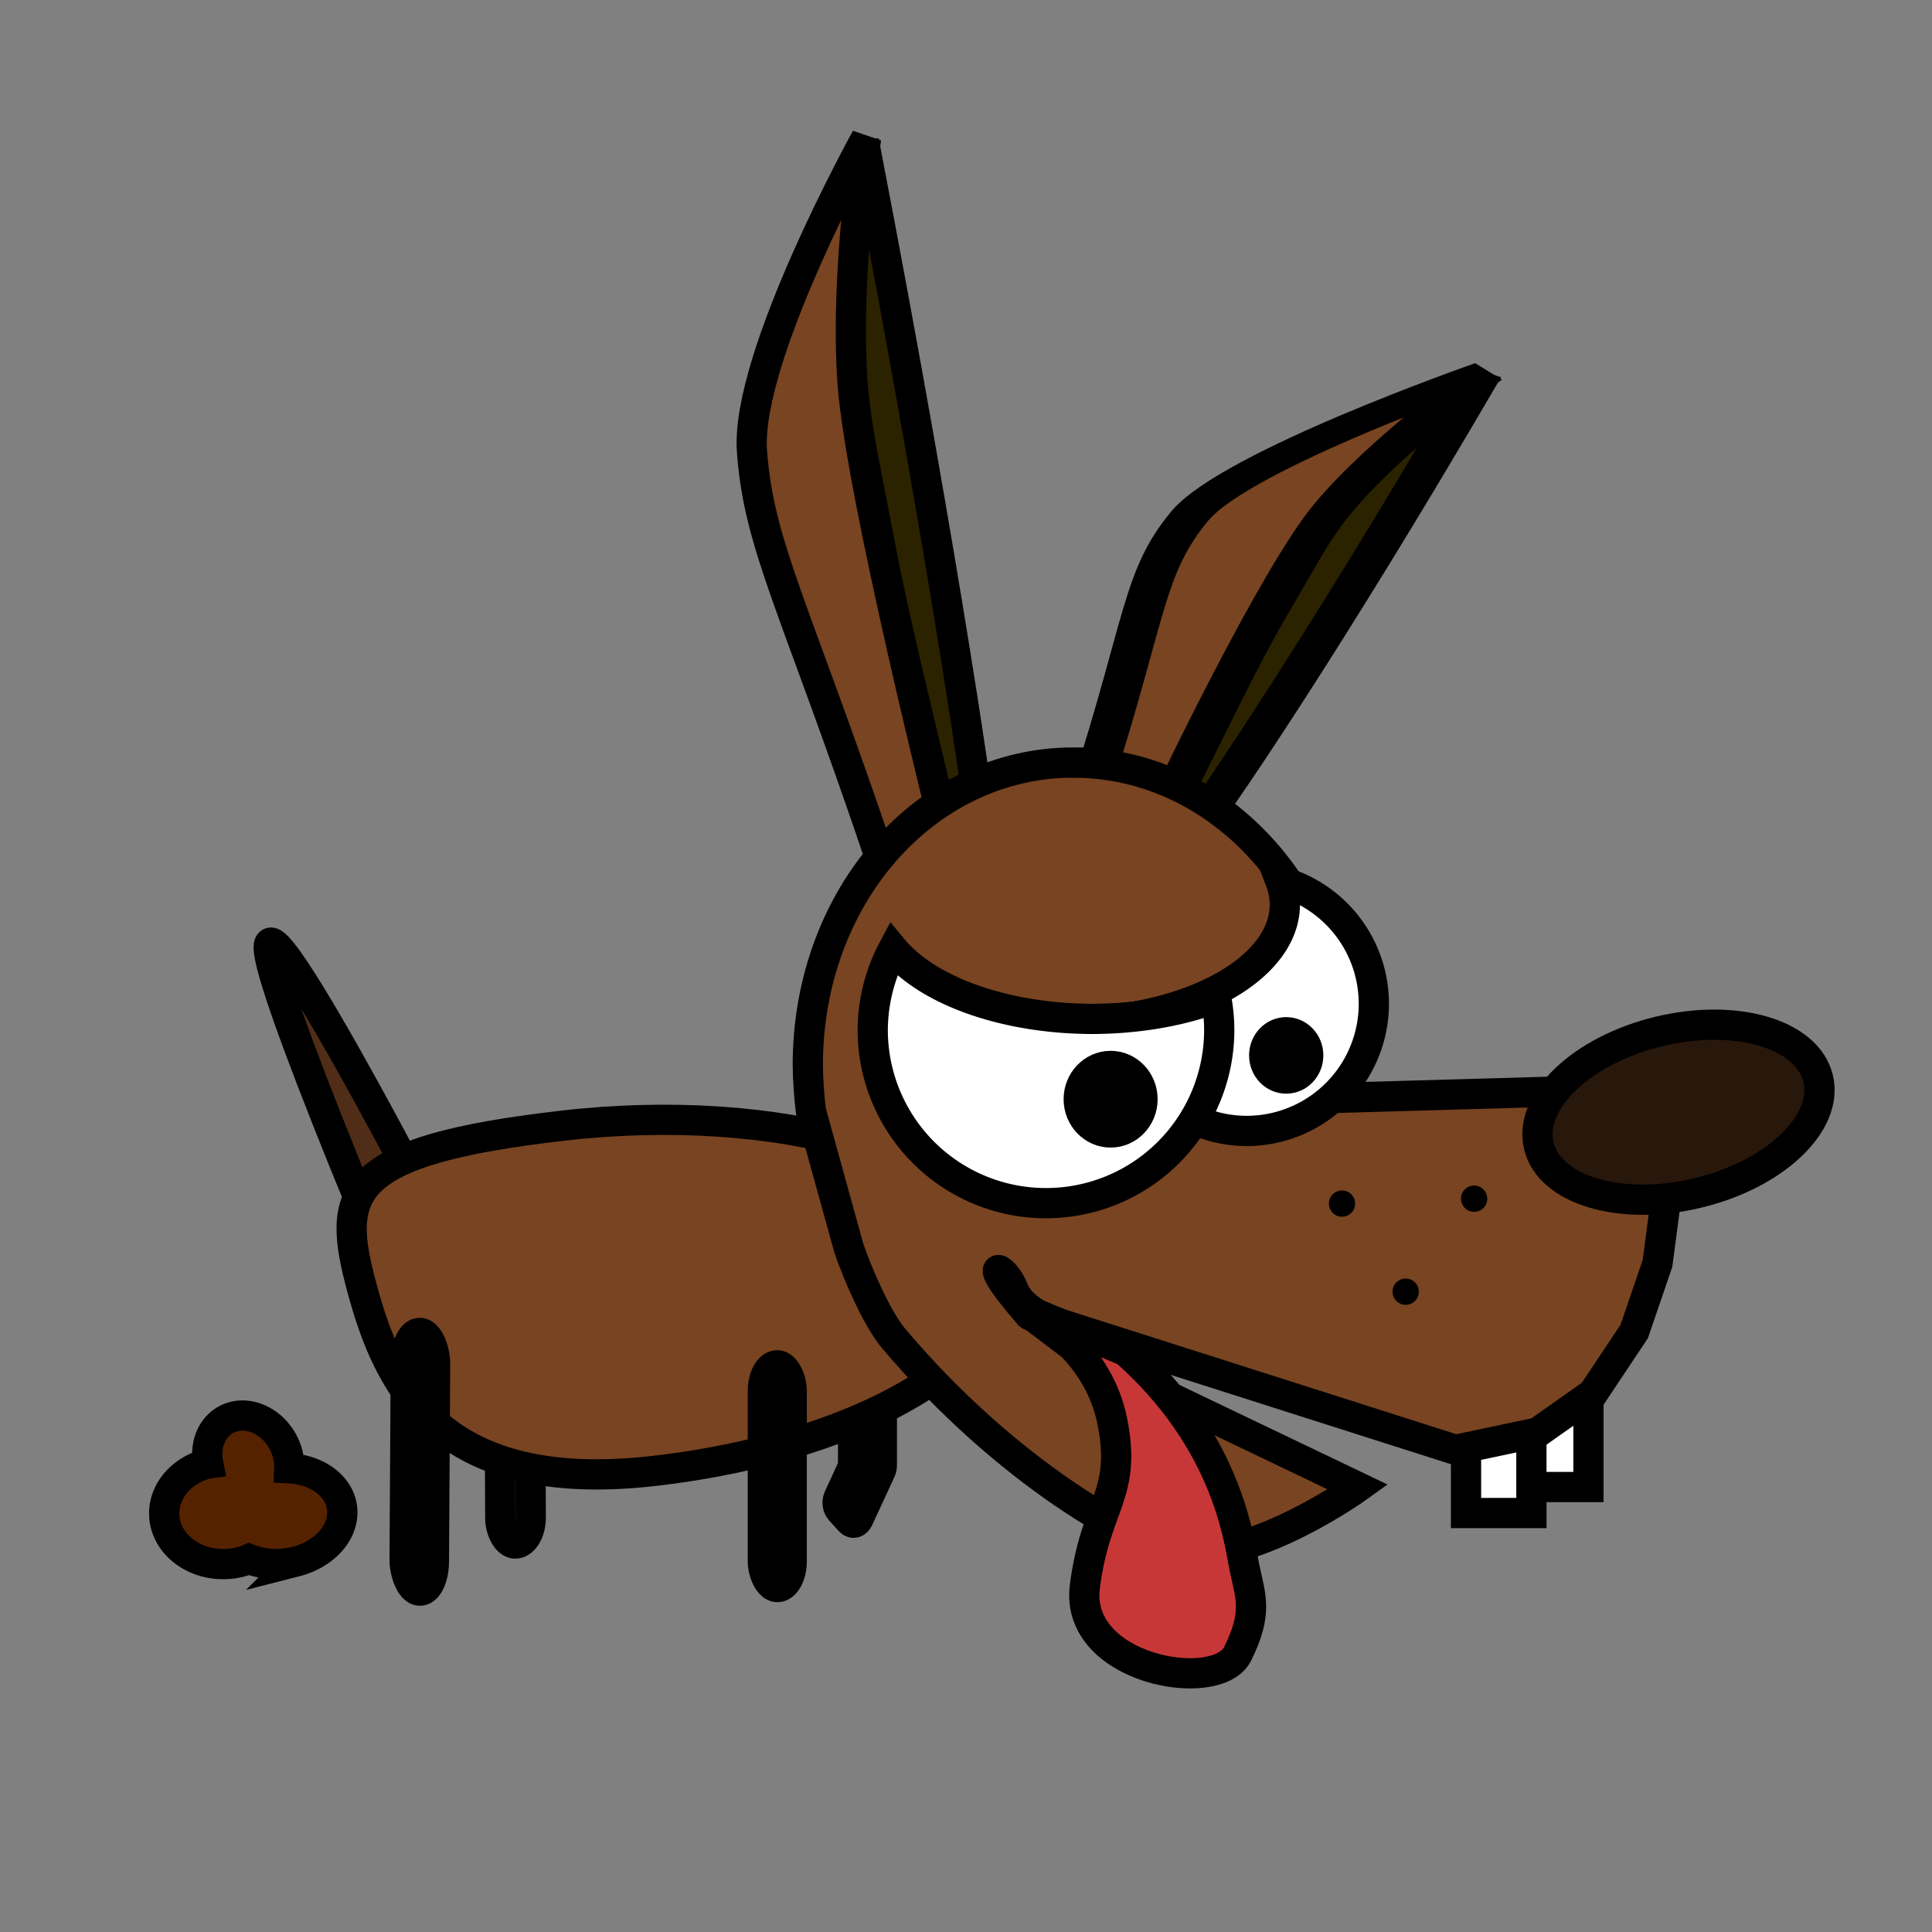 <?xml version="1.0" encoding="UTF-8" standalone="no"?>
<!-- Created with Inkscape (http://www.inkscape.org/) -->

<svg
   width="64"
   height="64"
   viewBox="0 0 16.933 16.933"
   version="1.1"
   id="svg1"
   xml:space="preserve"
   xmlns="http://www.w3.org/2000/svg"
   xmlns:svg="http://www.w3.org/2000/svg"><rect x="0" y="0" width="16.933" height="16.933" fill="#808080" stroke="none"/><defs
     id="defs1" /><g
     id="layer1"><rect
       style="fill:#ffffff;fill-opacity:1;stroke:#000000;stroke-width:0.265;stroke-dasharray:none;stroke-dashoffset:0"
       id="rect30-4-8"
       width="0.739"
       height="1.198"
       x="13.183"
       y="11.835"
       ry="0" /><rect
       style="fill:#ffffff;fill-opacity:1;stroke:#000000;stroke-width:0.265;stroke-dasharray:none;stroke-dashoffset:0"
       id="rect30-7"
       width="0.573"
       height="1.401"
       x="12.849"
       y="11.86"
       ry="0" /><g
       id="g8-3"
       transform="matrix(1.45,0.273,-0.492,0.804,-7.357,-2.493)"
       style="stroke-width:0.232;stroke-dasharray:none"><path
         style="fill:#2b2200;stroke:#000000;stroke-width:0.232;stroke-dasharray:none;stroke-dashoffset:0"
         d="m 14.764,2.162 c 0.045,3.088 -0.029,4.706 -0.029,4.706 l -0.243,0.01 -0.092,-1.599 -0.022,-1.454 0.078,-0.89 z"
         id="path5-3" /><path
         style="fill:#784421;fill-opacity:1;stroke:#000000;stroke-width:0.232;stroke-dasharray:none;stroke-dashoffset:0"
         d="M 14.022,6.933 C 13.754,5.165 13.586,4.729 13.653,4.091 c 0.067,-0.638 1.13,-1.947 1.13,-1.947 0,0 -0.302,0.873 -0.38,1.611 -0.078,0.738 0.09,3.122 0.09,3.122 z"
         id="path4-6-5" /></g><g
       id="g8"
       transform="matrix(1.277,-0.227,0.227,1.277,-11.773,1.828)"
       style="stroke-width:0.204;stroke-dasharray:none"><path
         style="fill:#2b2200;stroke:#000000;stroke-width:0.204;stroke-dasharray:none;stroke-dashoffset:0"
         d="m 14.764,2.162 c 0.045,3.088 -0.029,4.706 -0.029,4.706 l -0.243,0.01 -0.092,-1.599 -0.022,-1.454 0.078,-0.89 z"
         id="path5" /><path
         style="fill:#784421;fill-opacity:1;stroke:#000000;stroke-width:0.204;stroke-dasharray:none;stroke-dashoffset:0"
         d="M 14.022,6.933 C 13.754,5.165 13.586,4.729 13.653,4.091 c 0.067,-0.638 1.13,-1.947 1.13,-1.947 0,0 -0.302,0.873 -0.38,1.611 -0.078,0.738 0.09,3.122 0.09,3.122 z"
         id="path4-6" /></g><path
       style="fill:#502d16;fill-opacity:1;stroke:#000000;stroke-width:0.265;stroke-dasharray:none;stroke-dashoffset:0"
       d="M 3.198,10.634 C 1.118,5.573 3.541,10.183 3.541,10.183 Z"
       id="path8" /><path
       id="rect7-8-8-4"
       style="fill:#502d16;fill-opacity:1;stroke:#000000;stroke-width:0.265;stroke-dasharray:none;stroke-dashoffset:0"
       d="m 7.538,12.161 c -0.034,-10e-7 -0.061,0.039 -0.061,0.088 l -3e-7,0.582 c 2e-7,0.006 2.537e-4,0.012 0.001,0.018 l -0.127,0.276 c -0.017,0.036 -0.011,0.085 0.013,0.111 l 0.086,0.095 c 0.024,0.026 0.056,0.018 0.073,-0.018 l 0.197,-0.426 c 0.007,-0.016 0.01,-0.034 0.009,-0.052 -2.68e-5,-5.05e-4 3.25e-5,-10e-4 -4e-7,-0.002 2.35e-5,-10e-4 2e-7,-0.002 3e-7,-0.003 l -10e-8,-0.582 c -2e-7,-0.049 -0.027,-0.088 -0.061,-0.088 z" /><rect
       style="fill:#502d16;fill-opacity:1;stroke:#000000;stroke-width:0.265;stroke-dasharray:none;stroke-dashoffset:0"
       id="rect7-3"
       width="0.267"
       height="1.933"
       x="4.331"
       y="11.698"
       ry="0.224"
       transform="matrix(1,-0.023,0.004,1,0,0)" /><path
       id="path7"
       style="fill:#784421;stroke:#000000;stroke-width:0.265;stroke-dasharray:none"
       d="M 8.781,10.98 C 9.006,11.815 7.645,12.671 5.74,12.891 3.836,13.112 3.397,12.123 3.172,11.287 2.946,10.452 3.018,10.087 4.923,9.867 6.827,9.646 8.555,10.144 8.781,10.98 Z" /><path
       id="path9"
       style="fill:#784421;stroke:#000000;stroke-width:0.265;stroke-dasharray:none"
       d="m 9.41,6.683 c -1.303,9.66e-5 -2.33,1.182 -2.33,2.651 4.553e-4,0.119 0.012,0.284 0.027,0.403 L 7.44,10.941 c 0.083,0.242 0.252,0.623 0.39,0.787 0.984,1.171 2.143,1.83 2.552,1.876 0.629,0.071 1.52,-0.57 1.52,-0.57 L 9.533,11.9 8.994,11.491 c -0.314,-0.364 -0.27,-0.406 -0.195,-0.325 0.028,0.03 0.061,0.078 0.081,0.132 0.058,0.157 0.262,0.248 0.29,0.265 l 3.587,1.144 0.719,-0.152 0.485,-0.342 0.362,-0.543 0.204,-0.596 0.203,-1.538 -2.979,0.085 c 0.01,-0.092 0.016,-0.185 0.018,-0.278 -5.9e-5,-1.469 -1.057,-2.659 -2.36,-2.659 z" /><path
       id="path1-1"
       style="fill:#ffffff;stroke:#000000;stroke-width:0.265;stroke-dasharray:none"
       d="M 11.222,7.723 A 1.918,1.034 0 0 1 11.261,7.929 1.918,1.034 0 0 1 9.821,8.93 1.115,1.115 0 0 0 10.926,9.912 1.115,1.115 0 0 0 12.041,8.797 1.115,1.115 0 0 0 11.222,7.723 Z" /><path
       id="path1"
       style="fill:#ffffff;stroke:#000000;stroke-width:0.265;stroke-dasharray:none"
       d="M 7.828,8.319 A 1.518,1.518 0 0 0 7.649,9.026 1.518,1.518 0 0 0 9.167,10.545 1.518,1.518 0 0 0 10.686,9.026 1.518,1.518 0 0 0 10.659,8.746 1.918,1.034 0 0 1 9.575,8.93 1.918,1.034 0 0 1 7.828,8.319 Z" /><ellipse
       style="fill:#000000;stroke:#000000;stroke-width:0.272;stroke-dasharray:none"
       id="path2"
       cx="9.734"
       cy="9.634"
       rx="0.276"
       ry="0.288" /><ellipse
       style="fill:#000000;stroke:#000000;stroke-width:0.215;stroke-dasharray:none"
       id="path2-6"
       cx="11.273"
       cy="9.25"
       rx="0.218"
       ry="0.228" /><ellipse
       style="fill:#28170b;stroke:#000000;stroke-width:0.265;stroke-dasharray:none;stroke-dashoffset:0"
       id="path6"
       cx="12.02"
       cy="12.921"
       rx="1.259"
       ry="0.728"
       transform="rotate(-13.54)" /><rect
       style="fill:#502d16;fill-opacity:1;stroke:#000000;stroke-width:0.265;stroke-dasharray:none;stroke-dashoffset:0"
       id="rect7-0"
       width="0.257"
       height="2.259"
       x="3.631"
       y="11.532"
       ry="0.262"
       transform="matrix(0.999,0.04,-0.006,1,0,0)" /><rect
       style="fill:#502d16;stroke:#000000;stroke-width:0.265;stroke-dasharray:none;stroke-dashoffset:0"
       id="rect7-8"
       width="0.253"
       height="1.944"
       x="6.686"
       y="11.966"
       ry="0.226" /><circle
       style="fill:#000000;fill-opacity:1;stroke:#000000;stroke-width:0.049;stroke-dasharray:none;stroke-dashoffset:0"
       id="path10-0"
       cx="11.762"
       cy="10.549"
       r="0.091" /><circle
       style="fill:#000000;fill-opacity:1;stroke:#000000;stroke-width:0.049;stroke-dasharray:none;stroke-dashoffset:0"
       id="path10-0-9"
       cx="12.92"
       cy="10.506"
       r="0.091" /><circle
       style="fill:#000000;fill-opacity:1;stroke:#000000;stroke-width:0.049;stroke-dasharray:none;stroke-dashoffset:0"
       id="path10-0-9-1"
       cx="12.32"
       cy="11.321"
       r="0.091" /><path
       style="fill:#c83737;fill-opacity:1;stroke:#000000;stroke-width:0.265;stroke-dasharray:none;stroke-dashoffset:0"
       d="m 9.865,11.842 c 0.86,0.761 0.986,1.586 1.04,1.888 0.058,0.273 0.12,0.405 -0.058,0.765 -0.179,0.362 -1.43,0.141 -1.339,-0.587 0.091,-0.728 0.372,-0.802 0.24,-1.455 -0.114,-0.564 -0.581,-0.875 -0.721,-0.925 -0.022,-0.008 5.702e-4,-0.036 5.702e-4,-0.036 z"
       id="path31" /><path
       id="path34"
       style="fill:#552200;fill-opacity:1;stroke:#000000;stroke-width:0.265;stroke-dasharray:none;stroke-dashoffset:0"
       d="M 2.591,13.687 A 0.418,0.545 81.698 0 0 2.984,13.154 0.418,0.545 81.698 0 0 2.535,12.869 0.405,0.344 60.584 0 0 2.512,12.712 0.405,0.344 60.584 0 0 2.049,12.416 0.405,0.344 60.584 0 0 1.825,12.827 a 0.45,0.523 87.965 0 0 -0.007,0.001 0.45,0.523 87.965 0 0 -0.359,0.559 0.45,0.523 87.965 0 0 0.646,0.303 0.45,0.523 87.965 0 0 0.077,-0.026 0.418,0.545 81.698 0 0 0.41,0.022 z" /></g></svg>
